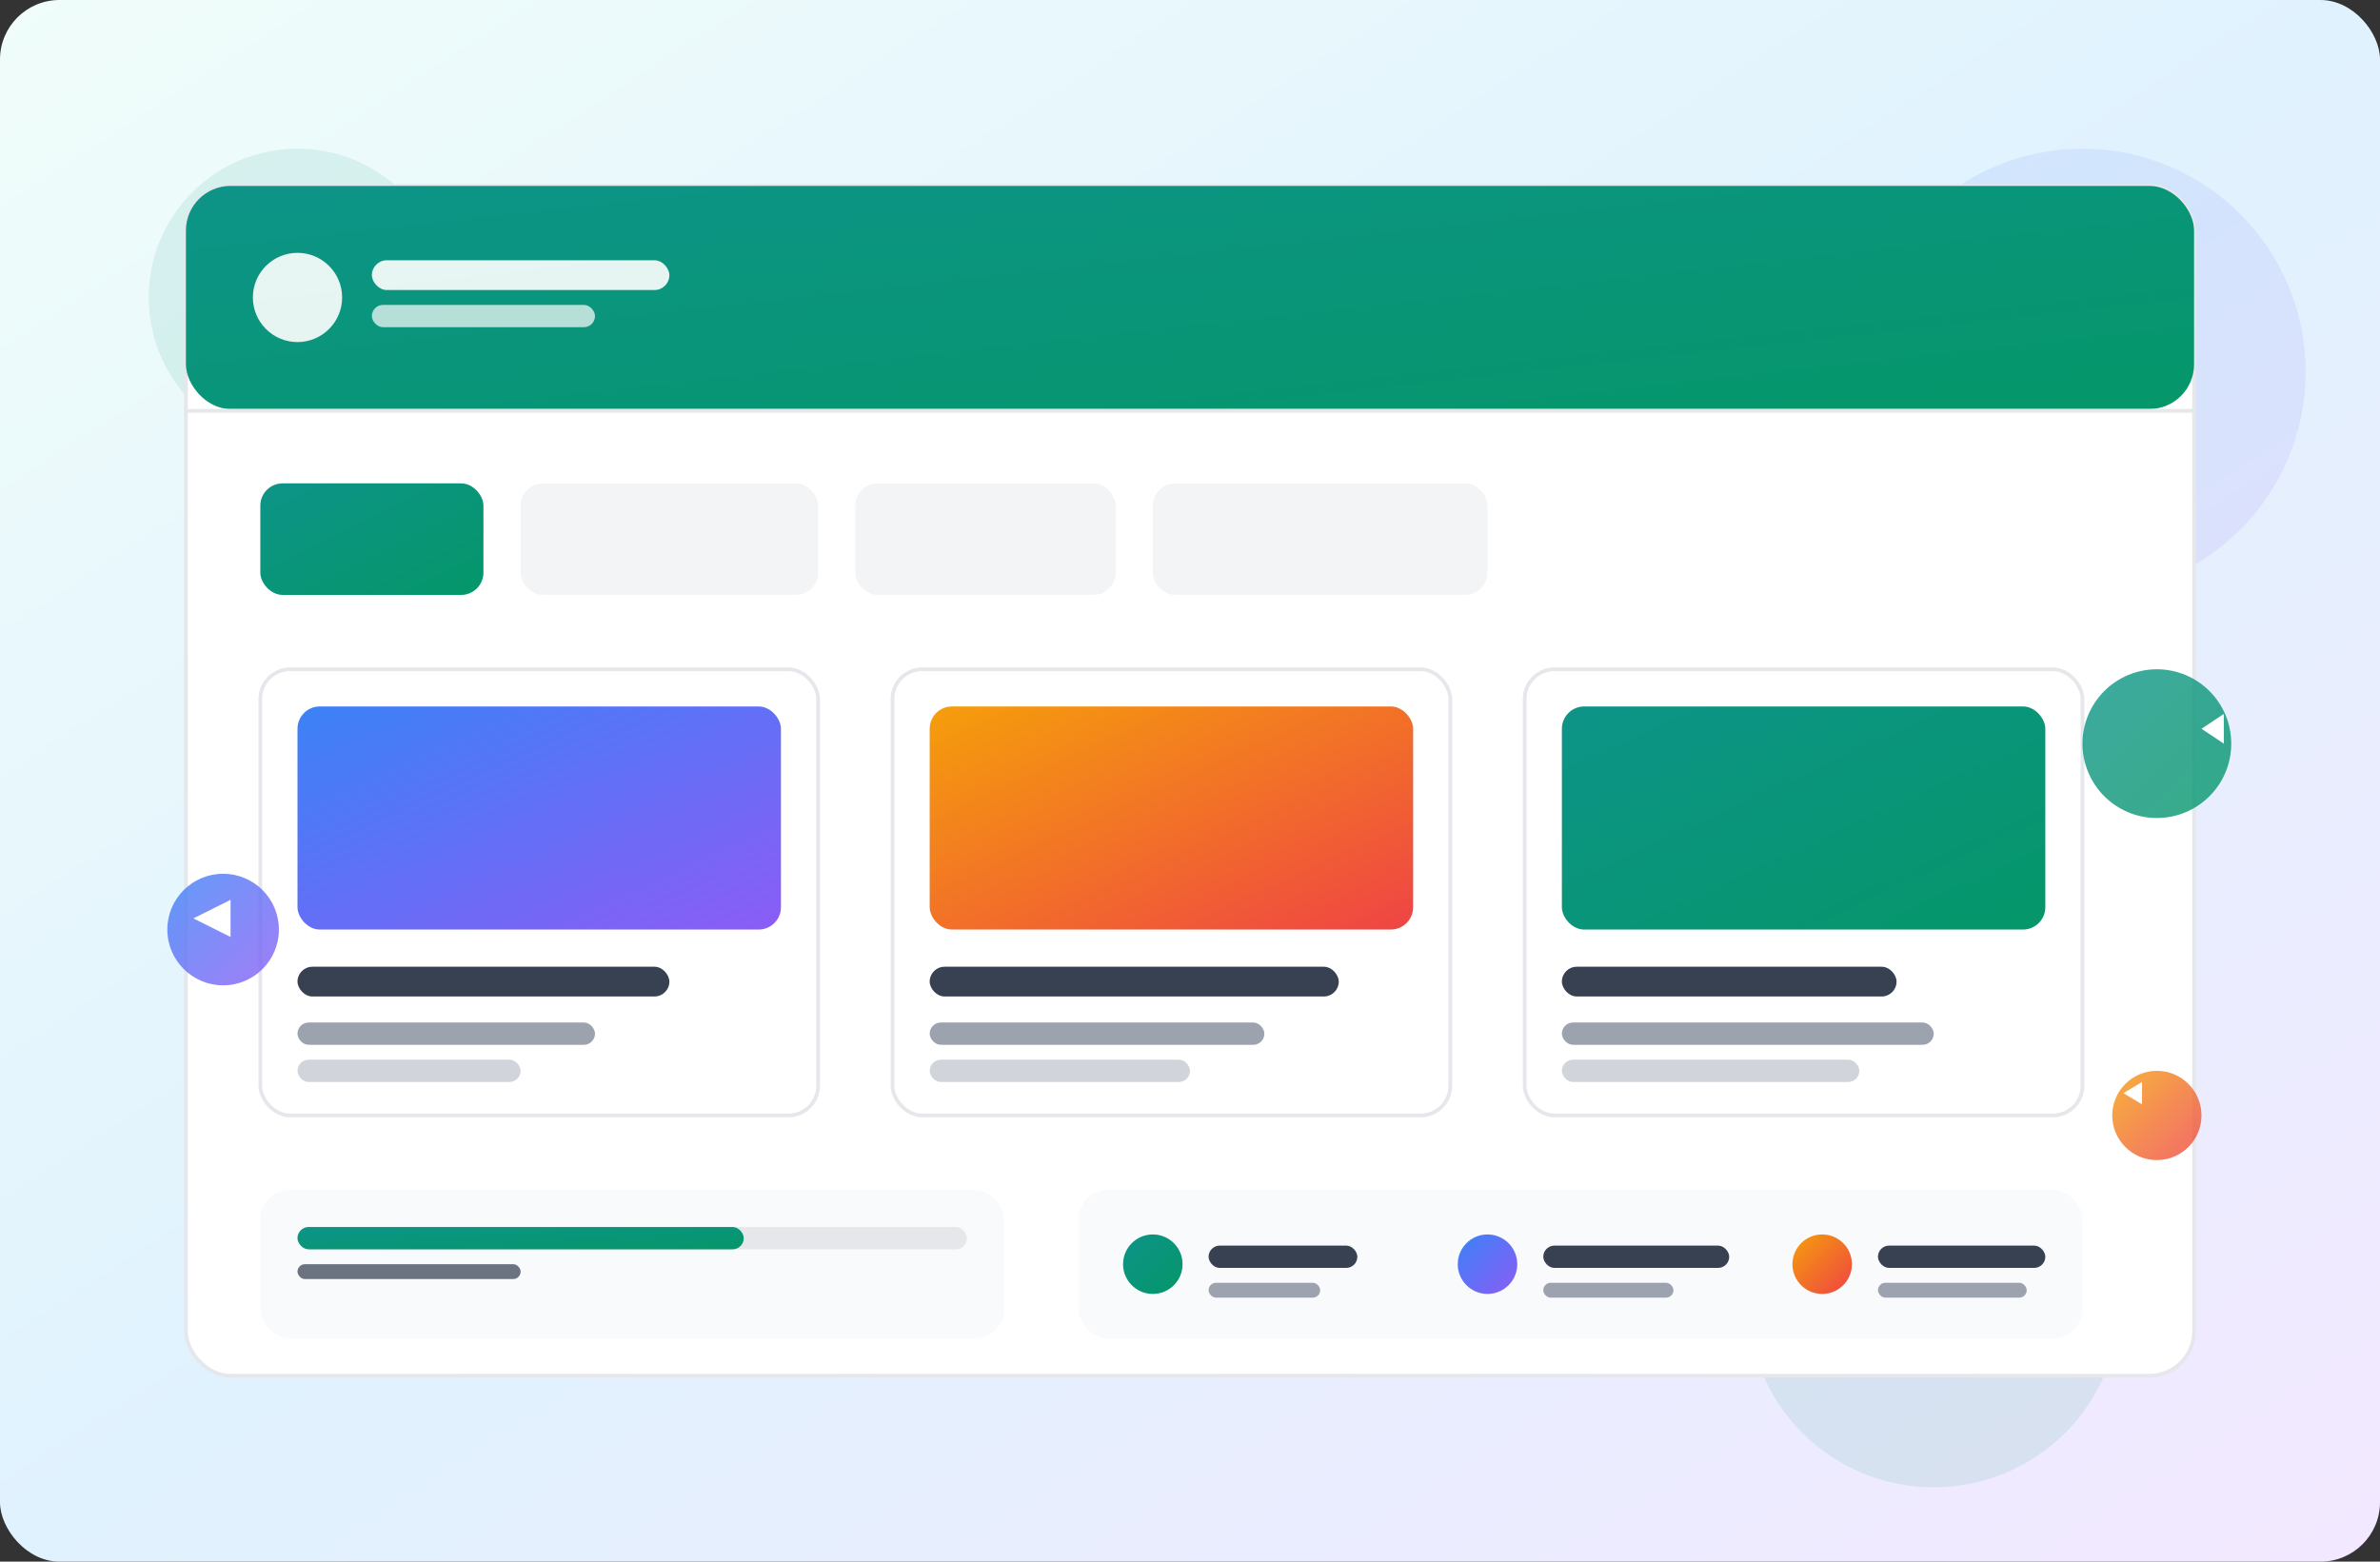 <svg width="640" height="420" viewBox="0 0 640 420" fill="none" xmlns="http://www.w3.org/2000/svg">
  <rect x="0" y="0" width="640" height="420" fill="#333333" stroke="none"/>
  <!-- Background -->
  <rect width="640" height="420" fill="url(#gradient-bg)" rx="16"/>
  
  <!-- Gradient definitions -->
  <defs>
    <linearGradient id="gradient-bg" x1="0%" y1="0%" x2="100%" y2="100%">
      <stop offset="0%" style="stop-color:#f0fdfa;stop-opacity:1" />
      <stop offset="50%" style="stop-color:#e0f2fe;stop-opacity:1" />
      <stop offset="100%" style="stop-color:#f3e8ff;stop-opacity:1" />
    </linearGradient>
    
    <linearGradient id="gradient-primary" x1="0%" y1="0%" x2="100%" y2="100%">
      <stop offset="0%" style="stop-color:#0d9488;stop-opacity:1" />
      <stop offset="100%" style="stop-color:#059669;stop-opacity:1" />
    </linearGradient>
    
    <linearGradient id="gradient-secondary" x1="0%" y1="0%" x2="100%" y2="100%">
      <stop offset="0%" style="stop-color:#3b82f6;stop-opacity:1" />
      <stop offset="100%" style="stop-color:#8b5cf6;stop-opacity:1" />
    </linearGradient>
    
    <linearGradient id="gradient-accent" x1="0%" y1="0%" x2="100%" y2="100%">
      <stop offset="0%" style="stop-color:#f59e0b;stop-opacity:1" />
      <stop offset="100%" style="stop-color:#ef4444;stop-opacity:1" />
    </linearGradient>
  </defs>
  
  <!-- Floating background elements -->
  <circle cx="80" cy="80" r="40" fill="url(#gradient-primary)" opacity="0.1"/>
  <circle cx="560" cy="100" r="60" fill="url(#gradient-secondary)" opacity="0.1"/>
  <circle cx="120" cy="320" r="30" fill="url(#gradient-accent)" opacity="0.1"/>
  <circle cx="520" cy="350" r="50" fill="url(#gradient-primary)" opacity="0.1"/>
  
  <!-- Main learning dashboard mockup -->
  <rect x="50" y="50" width="540" height="320" fill="white" rx="12" stroke="#e5e7eb" stroke-width="1"/>
  
  <!-- Header bar -->
  <rect x="50" y="50" width="540" height="60" fill="url(#gradient-primary)" rx="12"/>
  <rect x="50" y="110" width="540" height="1" fill="#e5e7eb"/>
  
  <!-- Header content -->
  <circle cx="80" cy="80" r="12" fill="white" opacity="0.9"/>
  <rect x="100" y="70" width="80" height="8" fill="white" opacity="0.9" rx="4"/>
  <rect x="100" y="82" width="60" height="6" fill="white" opacity="0.7" rx="3"/>
  
  <!-- Navigation tabs -->
  <rect x="70" y="130" width="60" height="30" fill="url(#gradient-primary)" rx="6"/>
  <rect x="140" y="130" width="80" height="30" fill="#f3f4f6" rx="6"/>
  <rect x="230" y="130" width="70" height="30" fill="#f3f4f6" rx="6"/>
  <rect x="310" y="130" width="90" height="30" fill="#f3f4f6" rx="6"/>
  
  <!-- Course cards -->
  <rect x="70" y="180" width="150" height="120" fill="white" rx="8" stroke="#e5e7eb" stroke-width="1"/>
  <rect x="80" y="190" width="130" height="60" fill="url(#gradient-secondary)" rx="6"/>
  <rect x="80" y="260" width="100" height="8" fill="#374151" rx="4"/>
  <rect x="80" y="275" width="80" height="6" fill="#9ca3af" rx="3"/>
  <rect x="80" y="285" width="60" height="6" fill="#d1d5db" rx="3"/>
  
  <rect x="240" y="180" width="150" height="120" fill="white" rx="8" stroke="#e5e7eb" stroke-width="1"/>
  <rect x="250" y="190" width="130" height="60" fill="url(#gradient-accent)" rx="6"/>
  <rect x="250" y="260" width="110" height="8" fill="#374151" rx="4"/>
  <rect x="250" y="275" width="90" height="6" fill="#9ca3af" rx="3"/>
  <rect x="250" y="285" width="70" height="6" fill="#d1d5db" rx="3"/>
  
  <rect x="410" y="180" width="150" height="120" fill="white" rx="8" stroke="#e5e7eb" stroke-width="1"/>
  <rect x="420" y="190" width="130" height="60" fill="url(#gradient-primary)" rx="6"/>
  <rect x="420" y="260" width="90" height="8" fill="#374151" rx="4"/>
  <rect x="420" y="275" width="100" height="6" fill="#9ca3af" rx="3"/>
  <rect x="420" y="285" width="80" height="6" fill="#d1d5db" rx="3"/>
  
  <!-- Progress indicators -->
  <rect x="70" y="320" width="200" height="40" fill="#f9fafb" rx="8"/>
  <rect x="80" y="330" width="180" height="6" fill="#e5e7eb" rx="3"/>
  <rect x="80" y="330" width="120" height="6" fill="url(#gradient-primary)" rx="3"/>
  <rect x="80" y="340" width="60" height="4" fill="#6b7280" rx="2"/>
  
  <!-- Stats section -->
  <rect x="290" y="320" width="270" height="40" fill="#f9fafb" rx="8"/>
  <circle cx="310" cy="340" r="8" fill="url(#gradient-primary)"/>
  <rect x="325" y="335" width="40" height="6" fill="#374151" rx="3"/>
  <rect x="325" y="345" width="30" height="4" fill="#9ca3af" rx="2"/>
  
  <circle cx="400" cy="340" r="8" fill="url(#gradient-secondary)"/>
  <rect x="415" y="335" width="50" height="6" fill="#374151" rx="3"/>
  <rect x="415" y="345" width="35" height="4" fill="#9ca3af" rx="2"/>
  
  <circle cx="490" cy="340" r="8" fill="url(#gradient-accent)"/>
  <rect x="505" y="335" width="45" height="6" fill="#374151" rx="3"/>
  <rect x="505" y="345" width="40" height="4" fill="#9ca3af" rx="2"/>
  
  <!-- Floating elements -->
  <circle cx="580" cy="200" r="20" fill="url(#gradient-primary)" opacity="0.8"/>
  <circle cx="60" cy="250" r="15" fill="url(#gradient-secondary)" opacity="0.8"/>
  <circle cx="580" cy="300" r="12" fill="url(#gradient-accent)" opacity="0.8"/>
  
  <!-- Learning icons -->
  <g transform="translate(590, 190)">
    <path d="M8 2L2 6L8 10V2Z" fill="white"/>
  </g>
  
  <g transform="translate(50, 240)">
    <path d="M12 2L2 7L12 12V2Z" fill="white"/>
  </g>
  
  <g transform="translate(570, 290)">
    <path d="M6 1L1 4L6 7V1Z" fill="white"/>
  </g>
</svg>
